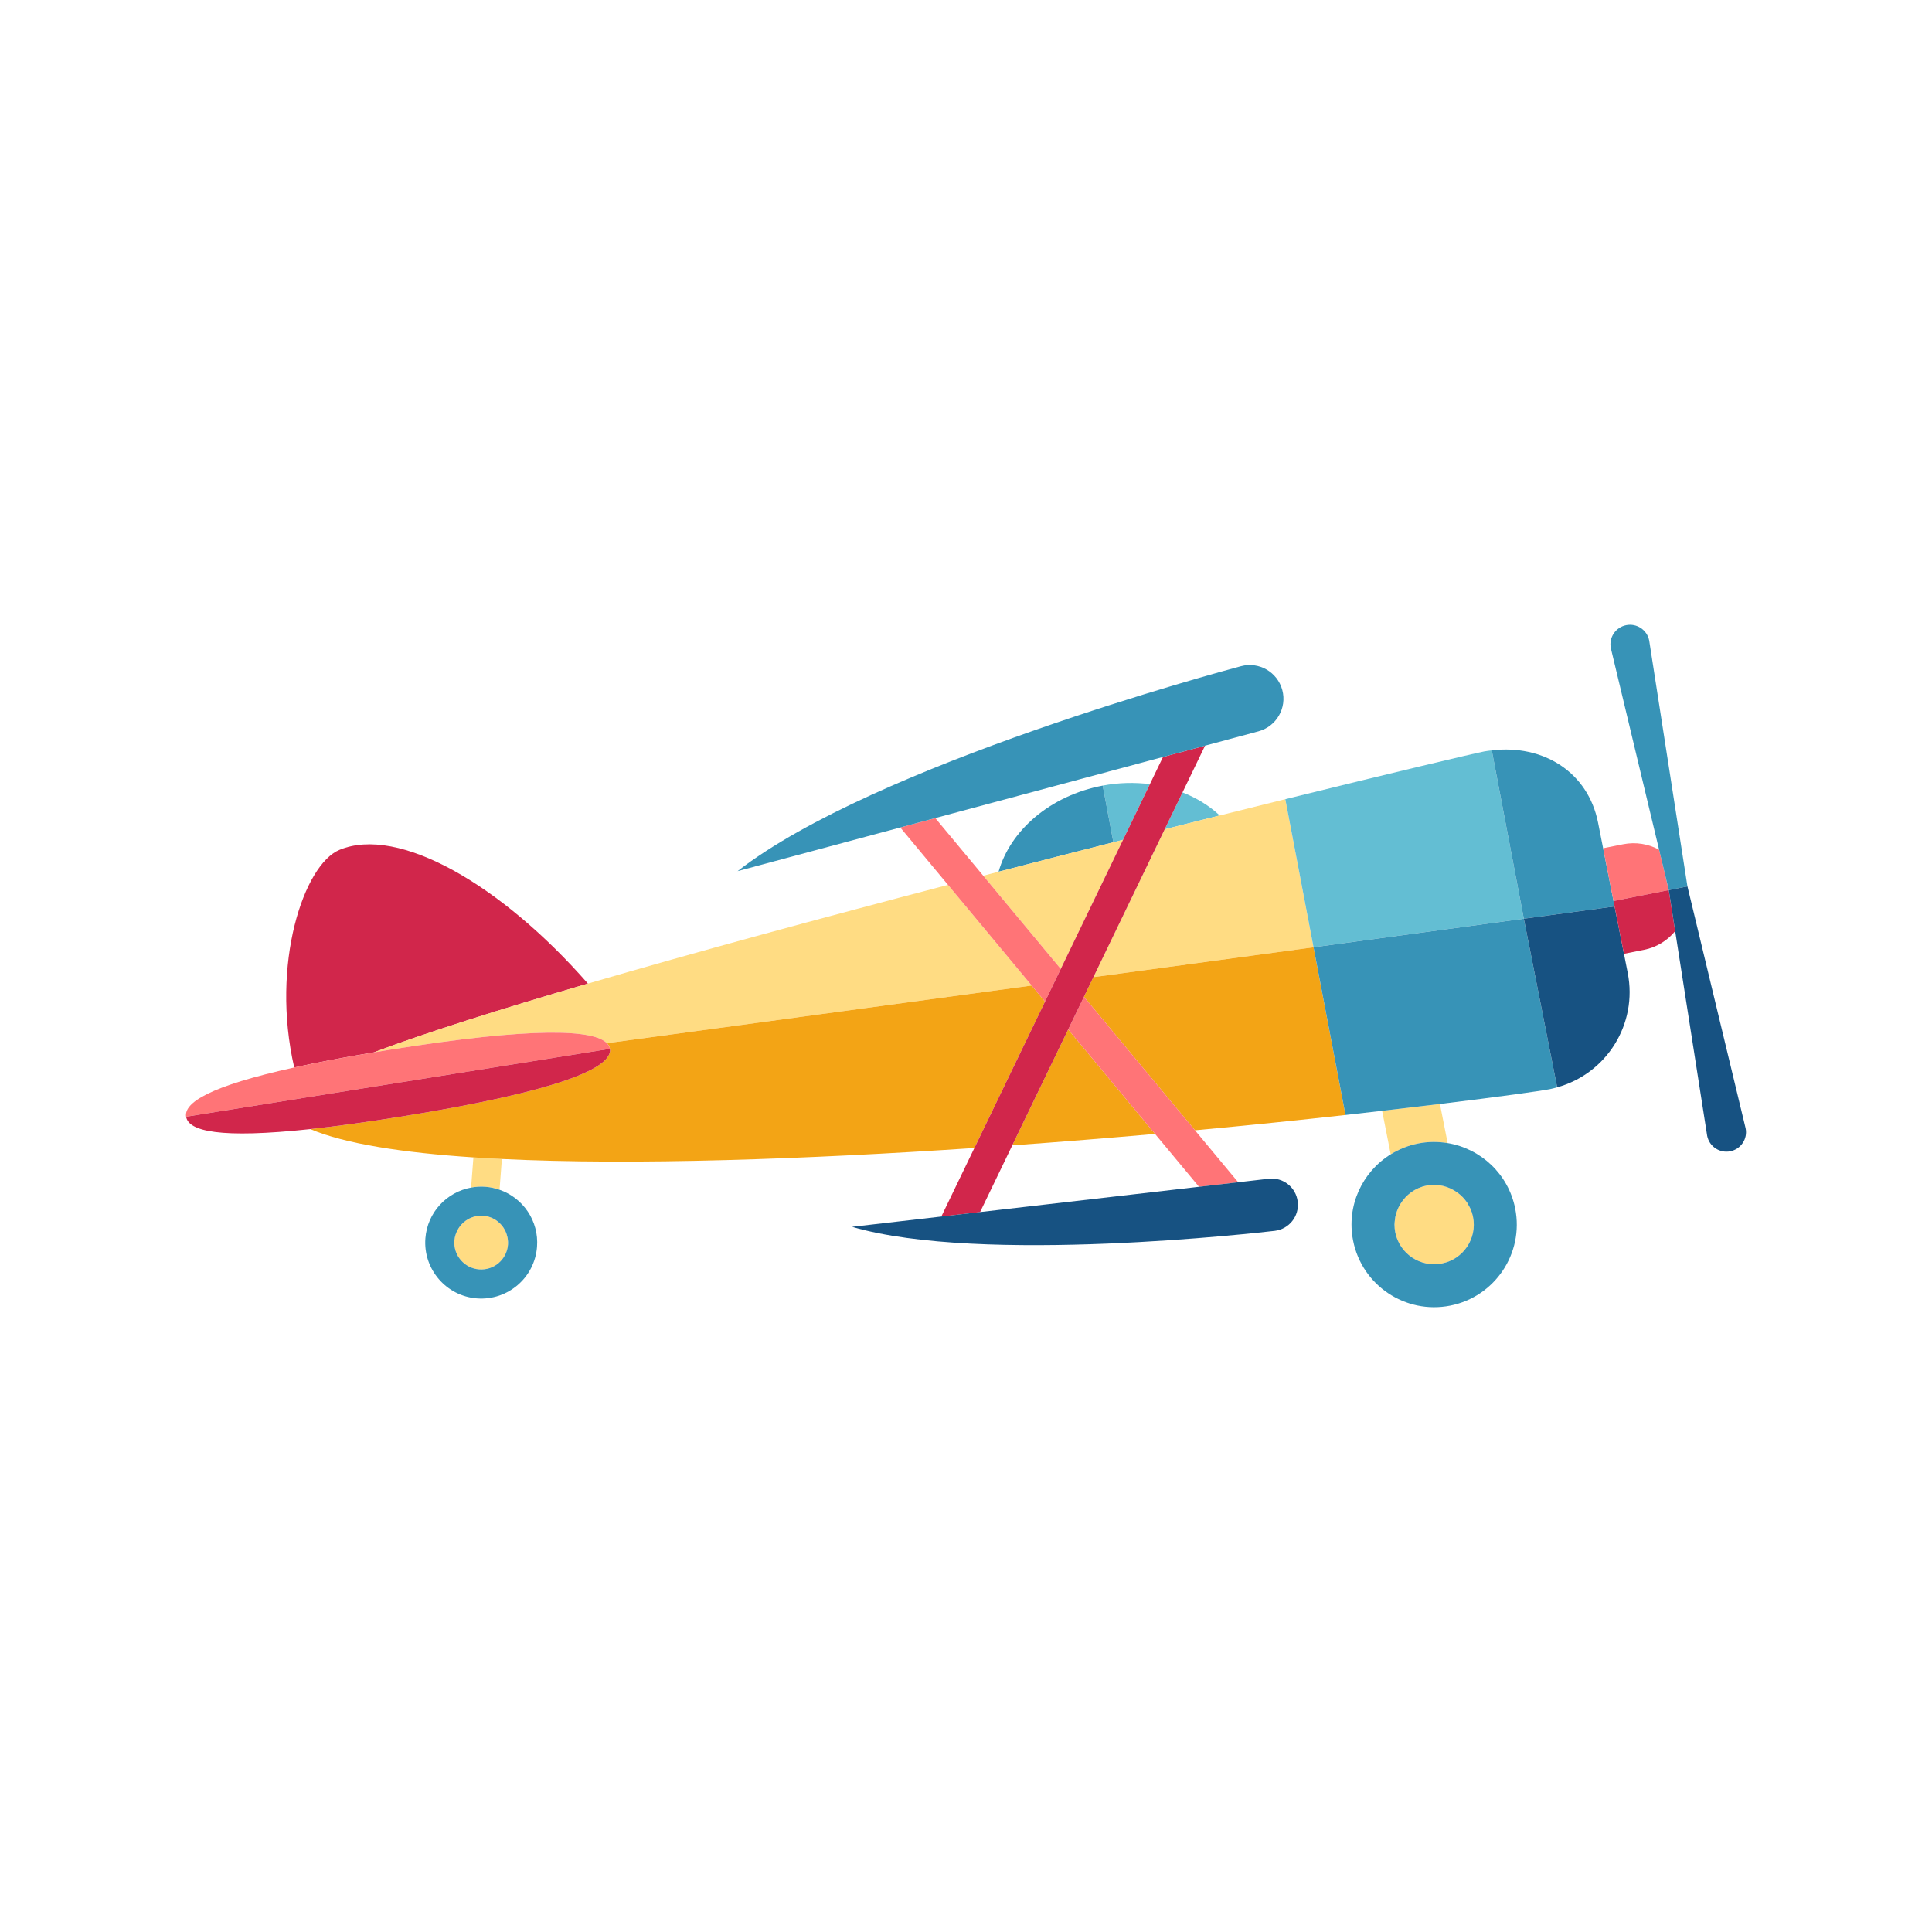 <?xml version="1.0" encoding="utf-8"?>
<!-- Generator: Adobe Illustrator 16.0.0, SVG Export Plug-In . SVG Version: 6.00 Build 0)  -->
<!DOCTYPE svg PUBLIC "-//W3C//DTD SVG 1.1//EN" "http://www.w3.org/Graphics/SVG/1.1/DTD/svg11.dtd">
<svg version="1.1" id="Layer_1" xmlns="http://www.w3.org/2000/svg" xmlns:xlink="http://www.w3.org/1999/xlink" x="0px" y="0px"
	 width="350px" height="350px" viewBox="0 0 350 350" enable-background="new 0 0 350 350" xml:space="preserve">
<g>
	<path fill="#63BED3" d="M201.698,152.586c0.584-0.148,1.17-0.297,1.751-0.445l4.862-10.082c-2.73-0.348-5.613-0.292-8.545,0.262
		L201.698,152.586z"/>
	<path fill="#63BED3" d="M220.964,147.732c-1.881-1.76-4.173-3.174-6.74-4.179l-3.223,6.679
		C214.414,149.371,217.74,148.537,220.964,147.732z"/>
	<path fill="#3793B7" d="M180.902,157.922c7.089-1.837,14.062-3.625,20.796-5.335l-1.932-10.265
		C190.239,144.117,183.007,150.457,180.902,157.922z"/>
	<path fill="#D1264B" d="M106.507,178.188c-15.692-17.915-34.313-28.694-45.023-24.218c-6.426,2.679-12.494,20.62-8.183,39.415
		c4.037-0.888,8.803-1.802,14.419-2.741C76.976,187.139,90.609,182.834,106.507,178.188z"/>
	<path fill="#FFDC83" d="M251.938,209.119c1.489-0.921,3.153-1.608,4.974-1.967c1.816-0.359,3.616-0.357,5.343-0.072l-1.398-7.085
		c-3.19,0.389-6.704,0.805-10.474,1.239L251.938,209.119z"/>
	<path fill="#FFDC83" d="M253.686,218.127c-0.215,0.357-0.406,0.732-0.561,1.122c-0.163,0.431-0.284,0.837-0.365,1.252
		c-0.024,0.123-0.023,0.251-0.041,0.376c-0.045,0.315-0.092,0.632-0.094,0.955c0.002,0.463,0.041,0.932,0.133,1.403
		c0.771,3.888,4.553,6.428,8.447,5.658c3.889-0.763,6.432-4.546,5.646-8.444c-0.091-0.472-0.233-0.923-0.409-1.352
		c-0.107-0.261-0.251-0.494-0.386-0.733c-0.083-0.148-0.151-0.309-0.241-0.45c-0.227-0.34-0.483-0.656-0.759-0.95
		c-0.354-0.376-0.682-0.662-1.032-0.915c-1.563-1.141-3.566-1.667-5.609-1.264C256.354,215.195,254.695,216.462,253.686,218.127z"/>
	<path fill="#FFDC83" d="M90.063,221.195c-0.711-0.529-1.569-0.878-2.516-0.948c-0.949-0.072-1.85,0.144-2.635,0.559
		c-0.683,0.367-1.268,0.892-1.714,1.52c-0.049,0.069-0.093,0.141-0.137,0.213c-0.154,0.242-0.282,0.505-0.392,0.774
		c-0.04,0.098-0.083,0.191-0.115,0.292c-0.119,0.358-0.209,0.733-0.24,1.129c-0.198,2.685,1.807,5.022,4.482,5.228
		c2.694,0.207,5.025-1.802,5.23-4.479c0.033-0.395,0.003-0.778-0.057-1.152c-0.017-0.104-0.047-0.204-0.069-0.307
		c-0.069-0.289-0.155-0.571-0.273-0.839c-0.029-0.07-0.059-0.141-0.092-0.208C91.189,222.279,90.688,221.667,90.063,221.195z"/>
	<path fill="#FFDC83" d="M85.343,215.143c0.838-0.153,1.707-0.213,2.597-0.144c0.894,0.066,1.747,0.259,2.556,0.539l0.426-5.574
		c-1.76-0.085-3.483-0.183-5.161-0.294L85.343,215.143z"/>
	<path fill="#FFDC83" d="M198.081,177.02l39.879-5.413l-5.112-26.828c-3.765,0.929-7.74,1.917-11.884,2.953
		c-3.224,0.805-6.55,1.639-9.963,2.5L198.081,177.02z"/>
	<path fill="#FFDC83" d="M203.449,152.142c-0.581,0.147-1.167,0.296-1.751,0.445c-6.734,1.711-13.707,3.499-20.796,5.335
		c-0.926,0.24-1.852,0.48-2.781,0.722l14.045,16.887L203.449,152.142z"/>
	<path fill="#FFDC83" d="M70.591,190.173c26.169-4.187,37.035-3.688,39.405-1.138l0.922-0.183l75.979-10.314l-15.157-18.231
		c-22.512,5.889-45.593,12.142-65.233,17.88c-15.898,4.646-29.531,8.951-38.787,12.456C68.654,190.487,69.609,190.33,70.591,190.173
		z"/>
	<path fill="#63BED3" d="M276.057,166.435l-5.806-30.496c-0.456,0.054-0.897,0.103-1.353,0.187
		c-2.353,0.472-16.315,3.777-36.051,8.653l5.112,26.828L276.057,166.435z"/>
	<path fill="#F3A415" d="M186.897,178.538l-75.979,10.314l-0.922,0.183c0.275,0.296,0.444,0.617,0.5,0.966
		c0.531,3.343-8.76,7.623-37.978,12.305c-6.35,1.018-11.747,1.751-16.311,2.241c6.267,2.646,16.63,4.269,29.553,5.123
		c1.677,0.111,3.4,0.209,5.161,0.294c23.959,1.166,55.294,0.036,85.598-1.995l12.794-26.523L186.897,178.538z"/>
	<path fill="#F3A415" d="M198.081,177.02l-1.716,3.559l20.116,24.186c9.831-0.912,19.05-1.859,27.266-2.775l-5.787-30.381
		L198.081,177.02z"/>
	<path fill="#F3A415" d="M193.512,186.493l-10.129,20.999c8.839-0.633,17.528-1.338,25.864-2.073L193.512,186.493z"/>
	<path fill="#3793B7" d="M237.96,171.607l5.787,30.381c2.296-0.257,4.501-0.507,6.636-0.754c3.77-0.435,7.283-0.851,10.474-1.239
		c10.914-1.329,18.163-2.34,19.922-2.688c0.444-0.091,0.887-0.212,1.317-0.33l-6.039-30.542L237.96,171.607z"/>
	<path fill="#3793B7" d="M292.496,164.209l-0.194-0.98l-1.883-9.562c0.002,0-0.912-4.625-0.912-4.625
		c-1.839-9.261-10.039-14.224-19.256-13.103l5.806,30.496L292.496,164.209z"/>
	<path fill="#175282" d="M276.057,166.435l6.039,30.542c8.953-2.479,14.616-11.462,12.781-20.726l-0.924-4.687l-1.457-7.355
		L276.057,166.435z"/>
	<path fill="#FF7477" d="M110.496,190.001c-0.056-0.349-0.225-0.67-0.5-0.966c-2.37-2.55-13.236-3.049-39.405,1.138
		c-0.982,0.157-1.937,0.314-2.872,0.471c-5.616,0.939-10.382,1.854-14.419,2.741c-15.295,3.367-19.996,6.363-19.583,8.916
		L110.496,190.001z"/>
	<path fill="#D1264B" d="M56.208,204.547c4.564-0.49,9.961-1.224,16.311-2.241c29.217-4.682,38.508-8.962,37.978-12.305
		l-76.779,12.3C34.138,204.923,39.777,206.312,56.208,204.547z"/>
	<path fill="#FF7477" d="M292.302,163.229l10.011-1.977c0-0.003-1.752-7.319-1.752-7.319c-1.923-1.042-4.204-1.445-6.514-0.988
		l-3.626,0.722C290.419,153.668,292.302,163.229,292.302,163.229z"/>
	<path fill="#D1264B" d="M292.302,163.229l0.194,0.98l1.457,7.355l0.243,1.223l3.62-0.716c2.316-0.456,4.272-1.695,5.656-3.388
		l-1.16-7.432L292.302,163.229z"/>
	<path fill="#3793B7" d="M305.694,160.578l-6.925-44.535c-0.374-1.921-2.24-3.17-4.164-2.79c-1.922,0.377-3.174,2.245-2.788,4.162
		l8.743,36.518l1.752,7.316L305.694,160.578z"/>
	<path fill="#175282" d="M302.313,161.25c0,0.003,1.16,7.435,1.16,7.435l5.8,37.096c0.386,1.917,2.257,3.168,4.178,2.785
		c1.925-0.381,3.175-2.242,2.786-4.159l-10.542-43.829L302.313,161.25z"/>
	<polygon fill="#FF7477" points="189.313,181.445 192.166,175.531 178.121,158.644 169.438,148.202 163.093,149.906 171.74,160.307 
		186.897,178.538 	"/>
	<polygon fill="#FF7477" points="193.512,186.493 209.247,205.419 217.21,214.997 224.31,214.178 216.481,204.764 196.365,180.578 	
		"/>
	<polygon fill="#D1264B" points="208.312,142.06 203.449,152.142 192.166,175.531 189.313,181.445 176.52,207.969 170.53,220.387 
		177.556,219.576 183.383,207.492 193.512,186.493 196.365,180.578 198.081,177.02 211.001,150.231 214.224,143.553 
		218.307,135.086 210.689,137.13 	"/>
	<path fill="#3793B7" d="M210.689,137.13l7.617-2.044l9.682-2.6c3.247-0.879,5.189-4.233,4.313-7.479
		c-0.876-3.265-4.222-5.191-7.478-4.321c-3.261,0.87-66.408,17.825-91.203,37.13l29.473-7.911l6.344-1.704L210.689,137.13z"/>
	<path fill="#175282" d="M177.556,219.576l-7.025,0.811l-16.168,1.866c23.456,6.854,73.961,1.021,76.564,0.725
		c2.605-0.308,4.479-2.659,4.167-5.271c-0.296-2.597-2.645-4.468-5.255-4.166l-5.529,0.638l-7.1,0.819L177.556,219.576z"/>
	<path fill="#3793B7" d="M251.938,209.119c-5.157,3.189-8.062,9.332-6.811,15.629c1.597,8.104,9.47,13.38,17.586,11.781
		c8.106-1.601,13.388-9.484,11.781-17.586c-1.248-6.297-6.271-10.872-12.24-11.863c-1.727-0.285-3.526-0.287-5.343,0.072
		C255.092,207.511,253.428,208.198,251.938,209.119z M264.023,216.048c0.352,0.254,0.68,0.537,0.981,0.854
		c0.328,0.358,0.587,0.67,0.811,1.013c0.09,0.142,0.158,0.302,0.241,0.45c0.135,0.24,0.28,0.473,0.386,0.733
		c0.176,0.429,0.318,0.88,0.409,1.352c0.785,3.898-1.758,7.682-5.646,8.444c-3.895,0.77-7.676-1.771-8.447-5.658
		c-0.092-0.472-0.131-0.94-0.133-1.403c0.002-0.323,0.051-0.639,0.094-0.955c0.018-0.125,0.017-0.253,0.041-0.376
		c0.08-0.417,0.203-0.819,0.354-1.213c0.164-0.431,0.355-0.803,0.572-1.161c1.01-1.665,2.669-2.932,4.729-3.342
		C260.458,214.382,262.461,214.908,264.023,216.048z"/>
	<path fill="#3793B7" d="M85.343,215.143c-4.42,0.807-7.922,4.498-8.279,9.188c-0.426,5.581,3.762,10.466,9.339,10.887
		c5.583,0.421,10.463-3.758,10.884-9.344c0.365-4.689-2.54-8.868-6.792-10.336c-0.809-0.28-1.662-0.473-2.556-0.539
		C87.05,214.93,86.182,214.989,85.343,215.143z M91.627,223.184c0.117,0.269,0.206,0.548,0.273,0.839
		c0.022,0.103,0.052,0.202,0.069,0.307c0.06,0.374,0.089,0.758,0.057,1.152c-0.206,2.678-2.537,4.687-5.23,4.479
		c-2.675-0.205-4.68-2.543-4.482-5.228c0.031-0.394,0.121-0.769,0.24-1.129c0.033-0.101,0.076-0.194,0.115-0.292
		c0.109-0.271,0.238-0.53,0.392-0.774c0.044-0.072,0.088-0.144,0.137-0.213c0.446-0.636,1.028-1.158,1.714-1.52
		c0.785-0.415,1.686-0.631,2.635-0.559c0.947,0.07,1.805,0.419,2.516,0.948c0.628,0.465,1.128,1.077,1.472,1.78
		C91.569,223.043,91.598,223.113,91.627,223.184z"/>
</g>
</svg>
